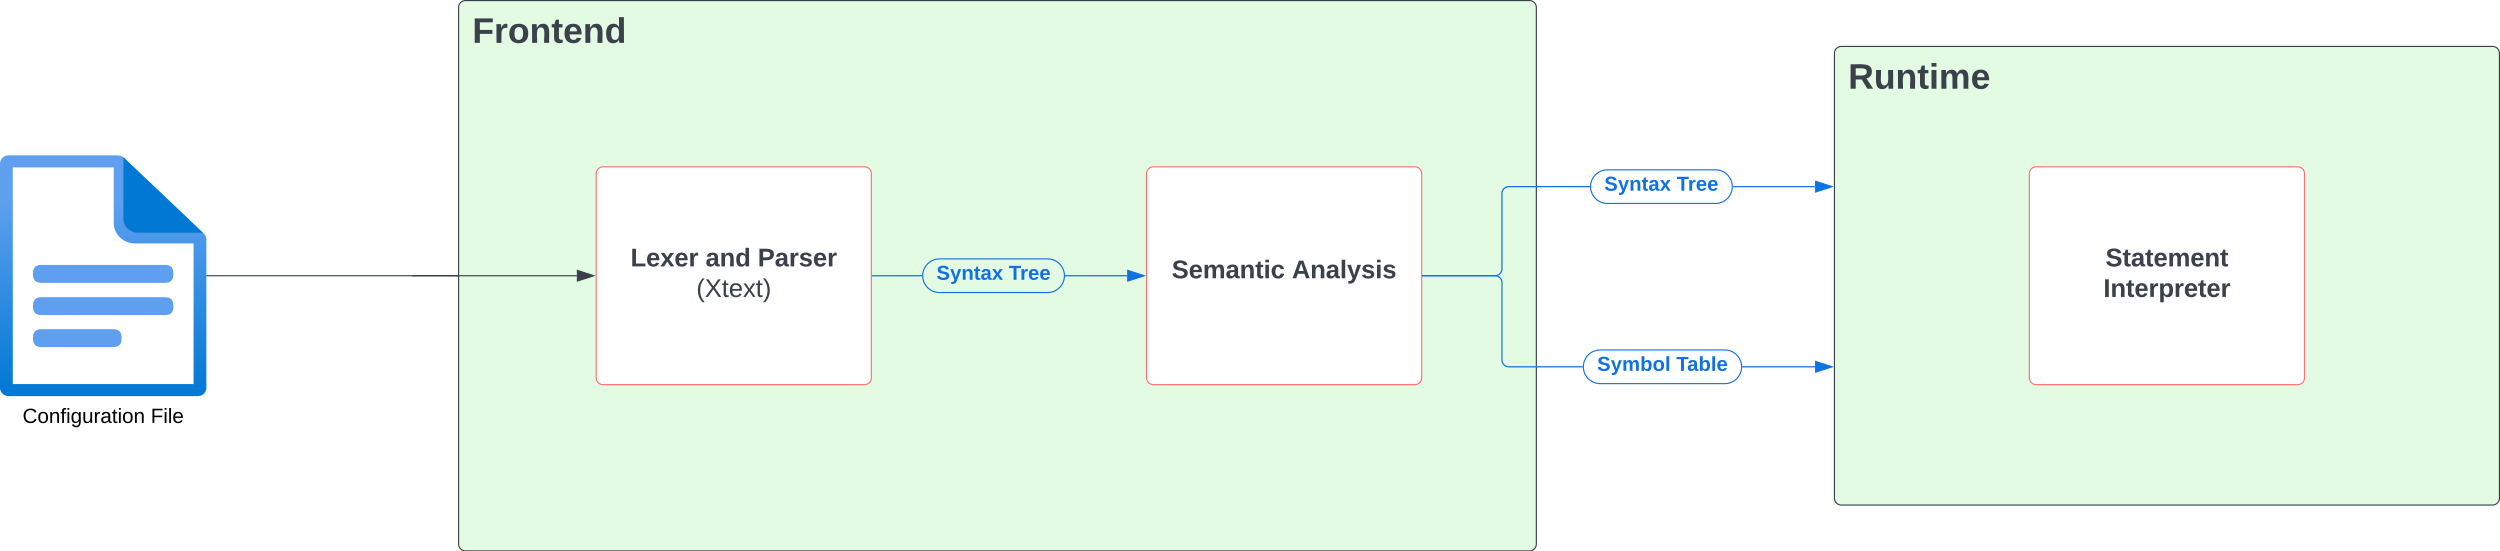 <svg xmlns="http://www.w3.org/2000/svg" xmlns:xlink="http://www.w3.org/1999/xlink" xmlns:lucid="lucid" width="2180.5" height="481"><g transform="translate(-240 -79.5)" lucid:page-tab-id="hbAVoGG5U~6y"><path d="M0 0h2500v1000H0z" fill="#fff"/><path d="M342.55 216.56h-93.8c-4.07 0-7.44 3.1-7.44 7.03v192.78c0 3.93 3.38 7.03 7.46 7.03h162.58c4.08 0 7.27-3.1 7.27-7.02V288.75c0-3.93-3.18-7.03-7.26-7.03h-54.07c-4.08 0-7.27-3.1-7.27-7.03v-51.1-.2c0-3.74-3.37-6.84-7.45-6.84z" stroke="#000" stroke-opacity="0" fill="#fff"/><path d="M339.18 225.5V274c0 9.88 8.28 17.65 18.54 17.86h51.12V414.5H251.16v-189h88.02m3.42-10.5h-95.04c-4.14 0-7.56 3.15-7.56 7.14v195.72c0 4 3.42 7.14 7.56 7.14h164.88c4.14 0 7.56-3.15 7.56-7.14V288.3c0-4-3.42-7.15-7.56-7.15h-54.72c-4.14 0-7.56-3.15-7.56-7.14v-51.86c0-4-3.24-7.14-7.56-7.14z" stroke="#000" stroke-opacity="0" fill="url(#a)"/><path d="M417.12 282.5l-69.48-65.94v53.74c-.07 6.73 5.63 12.14 12.65 12.2z" stroke="#000" stroke-opacity="0" fill="#0078d4"/><path d="M276.14 310.55h107.72c4.9 0 7.34 2.35 7.34 7.04v1.55c0 4.7-2.45 7.05-7.34 7.05H276.14c-4.9 0-7.34-2.35-7.34-7.05v-1.56c0-4.7 2.45-7.05 7.34-7.05zM276.14 338.7h107.72c4.9 0 7.34 2.34 7.34 7.03v1.56c0 4.7-2.45 7.03-7.34 7.03H276.14c-4.9 0-7.34-2.34-7.34-7.03v-1.57c0-4.7 2.45-7.04 7.34-7.04zM276.2 366.62h62.4c4.95 0 7.42 2.35 7.42 7.04v1.56c0 4.7-2.47 7.04-7.4 7.04h-62.4c-4.95 0-7.42-2.34-7.42-7.03v-1.57c0-4.7 2.47-7.04 7.4-7.04z" stroke="#000" stroke-opacity="0" fill="#5ea0ef"/><use xlink:href="#b" transform="matrix(1,0,0,1,210,434) translate(49.675 14.4)"/><use xlink:href="#c" transform="matrix(1,0,0,1,210,434) translate(161.475 14.4)"/><path d="M640 86a6 6 0 0 1 6-6h928a6 6 0 0 1 6 6v468a6 6 0 0 1-6 6H646a6 6 0 0 1-6-6z" stroke="#3a414a" fill="#e3fae3"/><use xlink:href="#d" transform="matrix(1,0,0,1,652,92) translate(0 24.889)"/><path d="M1840 126a6 6 0 0 1 6-6h568a6 6 0 0 1 6 6v388a6 6 0 0 1-6 6h-568a6 6 0 0 1-6-6z" stroke="#3a414a" fill="#e3fae3"/><use xlink:href="#e" transform="matrix(1,0,0,1,1852,132) translate(0 24.889)"/><path d="M760 231a6 6 0 0 1 6-6h228a6 6 0 0 1 6 6v178a6 6 0 0 1-6 6H766a6 6 0 0 1-6-6z" stroke="#fe7070" fill="#fff"/><use xlink:href="#f" transform="matrix(1,0,0,1,772,237) translate(17.969 74.84)"/><use xlink:href="#g" transform="matrix(1,0,0,1,772,237) translate(83.34 74.84)"/><use xlink:href="#h" transform="matrix(1,0,0,1,772,237) translate(128.895 74.84)"/><use xlink:href="#i" transform="matrix(1,0,0,1,772,237) translate(75.346 101.507)"/><path d="M1240 231a6 6 0 0 1 6-6h228a6 6 0 0 1 6 6v178a6 6 0 0 1-6 6h-228a6 6 0 0 1-6-6z" stroke="#fe7070" fill="#fff"/><use xlink:href="#j" transform="matrix(1,0,0,1,1252,237) translate(9.975 85.215)"/><use xlink:href="#k" transform="matrix(1,0,0,1,1252,237) translate(114.79 85.215)"/><path d="M420.5 320H639" stroke="#3a414a" fill="none"/><path d="M420.5 320.5h-.5v-1h.5zM639.5 320.5h-.5v-1h.5z" stroke="#3a414a" stroke-width=".05" fill="#3a414a"/><path d="M639 320h-39.5 143.62" stroke="#3a414a" fill="none"/><path d="M639.5 320.5h-.5v-1h.5z" stroke="#3a414a" stroke-width=".05" fill="#3a414a"/><path d="M757.88 320l-14.26 4.63v-9.26z" stroke="#3a414a" fill="#3a414a"/><path d="M1044.27 320.5H1001v-1h43.34zm178.85 0h-54.25l.04-.5-.03-.5h54.25z" stroke="#1071e5" stroke-width=".05" fill="#1071e5"/><path d="M1001 320.5h-.5v-1h.5z" fill="#1071e5"/><path d="M1001.04 320.52h-.56v-1.04h.56zm-.5-1v.96h.45v-.96z" stroke="#1071e5" stroke-width=".05" fill="#1071e5"/><path d="M1237.88 320l-14.26 4.63v-9.26z" fill="#1071e5"/><path d="M1239.5 320l-16.38 5.32v-10.64zm-15.38 3.95l12.14-3.95-12.14-3.95z" stroke="#1071e5" stroke-width=".05" fill="#1071e5"/><path d="M1044.8 320a14.67 14.67 0 0 1 14.67-14.67h94.27A14.67 14.67 0 0 1 1168.4 320a14.67 14.67 0 0 1-14.66 14.67h-94.27A14.67 14.67 0 0 1 1044.8 320z" stroke="#1071e5" fill-opacity="0"/><use xlink:href="#l" transform="matrix(1,0,0,1,1056.806,309.333) translate(0 14.222)"/><use xlink:href="#m" transform="matrix(1,0,0,1,1056.806,309.333) translate(63.111 14.222)"/><path d="M1626.73 242.8h-70.7l-.9.06-.83.2-.8.34-.73.45-.66.56-.55.66-.45.74-.33.8-.2.84-.07.88V314l-.08 1-.24 1-.4.93-.52.87-.66.78-.78.66-.87.53-.94.38-.98.24-1 .08H1481v-1h62.98l.88-.07.84-.2.8-.33.73-.45.66-.56.55-.67.45-.73.33-.8.2-.84.07-.88v-65.7l.08-1 .24-1 .4-.94.52-.87.66-.77.78-.66.87-.54.94-.4.98-.23 1-.08h70.83zm196.4 0h-71.8l.05-.5-.04-.5h71.78z" stroke="#1071e5" stroke-width=".05" fill="#1071e5"/><path d="M1481 320.5h-.5v-1h.5z" fill="#1071e5"/><path d="M1481.04 320.52h-.57v-1.04h.57zm-.5-1v.96h.45v-.96z" stroke="#1071e5" stroke-width=".05" fill="#1071e5"/><path d="M1837.88 242.3l-14.26 4.63v-9.27z" fill="#1071e5"/><path d="M1839.5 242.3l-16.38 5.32v-10.65zm-15.38 3.94l12.14-3.95-12.14-3.95z" stroke="#1071e5" stroke-width=".05" fill="#1071e5"/><path d="M1627.27 242.3a14.67 14.67 0 0 1 14.67-14.67h94.27a14.67 14.67 0 0 1 14.68 14.66 14.67 14.67 0 0 1-14.67 14.66h-94.26a14.67 14.67 0 0 1-14.67-14.66z" stroke="#1071e5" fill-opacity="0"/><use xlink:href="#l" transform="matrix(1,0,0,1,1639.273,231.628) translate(0 14.222)"/><use xlink:href="#m" transform="matrix(1,0,0,1,1639.273,231.628) translate(63.111 14.222)"/><path d="M1545.02 319.58l1 .24.93.4.87.52.78.66.66.78.53.87.38.94.24.98.08 1v67.42l.07.88.2.84.33.8.45.73.56.66.67.57.73.45.8.33.84.2.88.07h64.54l-.08 1h-64.5l-1-.08-1-.23-.93-.4-.87-.52-.78-.66-.66-.78-.53-.87-.38-.94-.24-1-.08-1v-67.4l-.07-.9-.2-.83-.33-.8-.45-.73-.56-.66-.67-.55-.73-.45-.8-.33-.84-.2-.88-.07H1481v-1h63.02zm278.1 79.34v1h-63.6l.03-.5-.04-.5z" stroke="#1071e5" stroke-width=".05" fill="#1071e5"/><path d="M1481 320.5h-.5v-1h.5z" fill="#1071e5"/><path d="M1481.04 320.52h-.57v-1.04h.57zm-.5-1v.96h.45v-.96z" stroke="#1071e5" stroke-width=".05" fill="#1071e5"/><path d="M1837.88 399.42l-14.26 4.64v-9.27z" fill="#1071e5"/><path d="M1839.5 399.42l-16.38 5.32V394.1zm-15.38 3.95l12.14-3.95-12.14-3.94z" stroke="#1071e5" stroke-width=".05" fill="#1071e5"/><path d="M1621.02 399.42a14.67 14.67 0 0 1 14.67-14.67h108.68a14.67 14.67 0 0 1 14.67 14.67 14.67 14.67 0 0 1-14.67 14.67h-108.7a14.67 14.67 0 0 1-14.66-14.68z" stroke="#1071e5" fill-opacity="0"/><g><use xlink:href="#n" transform="matrix(1,0,0,1,1633.021,388.755) translate(0 14.222)"/><use xlink:href="#o" transform="matrix(1,0,0,1,1633.021,388.755) translate(69.037 14.222)"/></g><path d="M2010 231a6 6 0 0 1 6-6h228a6 6 0 0 1 6 6v178a6 6 0 0 1-6 6h-228a6 6 0 0 1-6-6z" stroke="#fe7070" fill="#fff"/><g><use xlink:href="#p" transform="matrix(1,0,0,1,2022,237) translate(54.42 74.84)"/><use xlink:href="#q" transform="matrix(1,0,0,1,2022,237) translate(52.568 101.507)"/></g><defs><linearGradient gradientUnits="userSpaceOnUse" id="a" x1="330" y1="425" x2="330" y2="215"><stop offset="0%" stop-color="#0078d4"/><stop offset="81.7%" stop-color="#5ea0ef"/></linearGradient><path d="M212-179c-10-28-35-45-73-45-59 0-87 40-87 99 0 60 29 101 89 101 43 0 62-24 78-52l27 14C228-24 195 4 139 4 59 4 22-46 18-125c-6-104 99-153 187-111 19 9 31 26 39 46" id="r"/><path d="M100-194c62-1 85 37 85 99 1 63-27 99-86 99S16-35 15-95c0-66 28-99 85-99zM99-20c44 1 53-31 53-75 0-43-8-75-51-75s-53 32-53 75 10 74 51 75" id="s"/><path d="M117-194c89-4 53 116 60 194h-32v-121c0-31-8-49-39-48C34-167 62-67 57 0H25l-1-190h30c1 10-1 24 2 32 11-22 29-35 61-36" id="t"/><path d="M101-234c-31-9-42 10-38 44h38v23H63V0H32v-167H5v-23h27c-7-52 17-82 69-68v24" id="u"/><path d="M24-231v-30h32v30H24zM24 0v-190h32V0H24" id="v"/><path d="M177-190C167-65 218 103 67 71c-23-6-38-20-44-43l32-5c15 47 100 32 89-28v-30C133-14 115 1 83 1 29 1 15-40 15-95c0-56 16-97 71-98 29-1 48 16 59 35 1-10 0-23 2-32h30zM94-22c36 0 50-32 50-73 0-42-14-75-50-75-39 0-46 34-46 75s6 73 46 73" id="w"/><path d="M84 4C-5 8 30-112 23-190h32v120c0 31 7 50 39 49 72-2 45-101 50-169h31l1 190h-30c-1-10 1-25-2-33-11 22-28 36-60 37" id="x"/><path d="M114-163C36-179 61-72 57 0H25l-1-190h30c1 12-1 29 2 39 6-27 23-49 58-41v29" id="y"/><path d="M141-36C126-15 110 5 73 4 37 3 15-17 15-53c-1-64 63-63 125-63 3-35-9-54-41-54-24 1-41 7-42 31l-33-3c5-37 33-52 76-52 45 0 72 20 72 64v82c-1 20 7 32 28 27v20c-31 9-61-2-59-35zM48-53c0 20 12 33 32 33 41-3 63-29 60-74-43 2-92-5-92 41" id="z"/><path d="M59-47c-2 24 18 29 38 22v24C64 9 27 4 27-40v-127H5v-23h24l9-43h21v43h35v23H59v120" id="A"/><g id="b"><use transform="matrix(0.05,0,0,0.05,0,0)" xlink:href="#r"/><use transform="matrix(0.05,0,0,0.05,12.95,0)" xlink:href="#s"/><use transform="matrix(0.05,0,0,0.05,22.95,0)" xlink:href="#t"/><use transform="matrix(0.05,0,0,0.05,32.95,0)" xlink:href="#u"/><use transform="matrix(0.05,0,0,0.05,37.95,0)" xlink:href="#v"/><use transform="matrix(0.05,0,0,0.05,41.9,0)" xlink:href="#w"/><use transform="matrix(0.05,0,0,0.05,51.9,0)" xlink:href="#x"/><use transform="matrix(0.05,0,0,0.05,61.9,0)" xlink:href="#y"/><use transform="matrix(0.05,0,0,0.05,67.85,0)" xlink:href="#z"/><use transform="matrix(0.05,0,0,0.05,77.85,0)" xlink:href="#A"/><use transform="matrix(0.05,0,0,0.05,82.85,0)" xlink:href="#v"/><use transform="matrix(0.05,0,0,0.05,86.8,0)" xlink:href="#s"/><use transform="matrix(0.05,0,0,0.05,96.8,0)" xlink:href="#t"/></g><path d="M63-220v92h138v28H63V0H30v-248h175v28H63" id="B"/><path d="M24 0v-261h32V0H24" id="C"/><path d="M100-194c63 0 86 42 84 106H49c0 40 14 67 53 68 26 1 43-12 49-29l28 8c-11 28-37 45-77 45C44 4 14-33 15-96c1-61 26-98 85-98zm52 81c6-60-76-77-97-28-3 7-6 17-6 28h103" id="D"/><g id="c"><use transform="matrix(0.05,0,0,0.05,0,0)" xlink:href="#B"/><use transform="matrix(0.05,0,0,0.05,10.95,0)" xlink:href="#v"/><use transform="matrix(0.05,0,0,0.05,14.9,0)" xlink:href="#C"/><use transform="matrix(0.05,0,0,0.05,18.85,0)" xlink:href="#D"/></g><path fill="#3a414a" d="M76-208v77h127v40H76V0H24v-248h183v40H76" id="E"/><path fill="#3a414a" d="M135-150c-39-12-60 13-60 57V0H25l-1-190h47c2 13-1 29 3 40 6-28 27-53 61-41v41" id="F"/><path fill="#3a414a" d="M110-194c64 0 96 36 96 99 0 64-35 99-97 99-61 0-95-36-95-99 0-62 34-99 96-99zm-1 164c35 0 45-28 45-65 0-40-10-65-43-65-34 0-45 26-45 65 0 36 10 65 43 65" id="G"/><path fill="#3a414a" d="M135-194c87-1 58 113 63 194h-50c-7-57 23-157-34-157-59 0-34 97-39 157H25l-1-190h47c2 12-1 28 3 38 12-26 28-41 61-42" id="H"/><path fill="#3a414a" d="M115-3C79 11 28 4 28-45v-112H4v-33h27l15-45h31v45h36v33H77v99c-1 23 16 31 38 25v30" id="I"/><path fill="#3a414a" d="M185-48c-13 30-37 53-82 52C43 2 14-33 14-96s30-98 90-98c62 0 83 45 84 108H66c0 31 8 55 39 56 18 0 30-7 34-22zm-45-69c5-46-57-63-70-21-2 6-4 13-4 21h74" id="J"/><path fill="#3a414a" d="M88-194c31-1 46 15 58 34l-1-101h50l1 261h-48c-2-10 0-23-3-31C134-8 116 4 84 4 32 4 16-41 15-95c0-56 19-97 73-99zm17 164c33 0 40-30 41-66 1-37-9-64-41-64s-38 30-39 65c0 43 13 65 39 65" id="K"/><g id="d"><use transform="matrix(0.086,0,0,0.086,0,0)" xlink:href="#E"/><use transform="matrix(0.086,0,0,0.086,18.926,0)" xlink:href="#F"/><use transform="matrix(0.086,0,0,0.086,31.025,0)" xlink:href="#G"/><use transform="matrix(0.086,0,0,0.086,49.951,0)" xlink:href="#H"/><use transform="matrix(0.086,0,0,0.086,68.877,0)" xlink:href="#I"/><use transform="matrix(0.086,0,0,0.086,79.16,0)" xlink:href="#J"/><use transform="matrix(0.086,0,0,0.086,96.444,0)" xlink:href="#H"/><use transform="matrix(0.086,0,0,0.086,115.37,0)" xlink:href="#K"/></g><path fill="#3a414a" d="M240-174c0 40-23 61-54 70L253 0h-59l-57-94H76V0H24v-248c93 4 217-23 216 74zM76-134c48-2 112 12 112-38 0-48-66-32-112-35v73" id="L"/><path fill="#3a414a" d="M85 4C-2 5 27-109 22-190h50c7 57-23 150 33 157 60-5 35-97 40-157h50l1 190h-47c-2-12 1-28-3-38-12 25-28 42-61 42" id="M"/><path fill="#3a414a" d="M25-224v-37h50v37H25zM25 0v-190h50V0H25" id="N"/><path fill="#3a414a" d="M220-157c-53 9-28 100-34 157h-49v-107c1-27-5-49-29-50C55-147 81-57 75 0H25l-1-190h47c2 12-1 28 3 38 10-53 101-56 108 0 13-22 24-43 59-42 82 1 51 116 57 194h-49v-107c-1-25-5-48-29-50" id="O"/><g id="e"><use transform="matrix(0.086,0,0,0.086,0,0)" xlink:href="#L"/><use transform="matrix(0.086,0,0,0.086,22.383,0)" xlink:href="#M"/><use transform="matrix(0.086,0,0,0.086,41.309,0)" xlink:href="#H"/><use transform="matrix(0.086,0,0,0.086,60.235,0)" xlink:href="#I"/><use transform="matrix(0.086,0,0,0.086,70.519,0)" xlink:href="#N"/><use transform="matrix(0.086,0,0,0.086,79.16,0)" xlink:href="#O"/><use transform="matrix(0.086,0,0,0.086,106.815,0)" xlink:href="#J"/></g><path fill="#3a414a" d="M24 0v-248h52v208h133V0H24" id="P"/><path fill="#3a414a" d="M144 0l-44-69L55 0H2l70-98-66-92h53l41 62 40-62h54l-67 91 71 99h-54" id="Q"/><g id="f"><use transform="matrix(0.062,0,0,0.062,0,0)" xlink:href="#P"/><use transform="matrix(0.062,0,0,0.062,13.519,0)" xlink:href="#J"/><use transform="matrix(0.062,0,0,0.062,25.864,0)" xlink:href="#Q"/><use transform="matrix(0.062,0,0,0.062,38.21,0)" xlink:href="#J"/><use transform="matrix(0.062,0,0,0.062,50.556,0)" xlink:href="#F"/></g><path fill="#3a414a" d="M133-34C117-15 103 5 69 4 32 3 11-16 11-54c-1-60 55-63 116-61 1-26-3-47-28-47-18 1-26 9-28 27l-52-2c7-38 36-58 82-57s74 22 75 68l1 82c-1 14 12 18 25 15v27c-30 8-71 5-69-32zm-48 3c29 0 43-24 42-57-32 0-66-3-65 30 0 17 8 27 23 27" id="R"/><g id="g"><use transform="matrix(0.062,0,0,0.062,0,0)" xlink:href="#R"/><use transform="matrix(0.062,0,0,0.062,12.346,0)" xlink:href="#H"/><use transform="matrix(0.062,0,0,0.062,25.864,0)" xlink:href="#K"/></g><path fill="#3a414a" d="M24-248c93 1 206-16 204 79-1 75-69 88-152 82V0H24v-248zm52 121c47 0 100 7 100-41 0-47-54-39-100-39v80" id="S"/><path fill="#3a414a" d="M137-138c1-29-70-34-71-4 15 46 118 7 119 86 1 83-164 76-172 9l43-7c4 19 20 25 44 25 33 8 57-30 24-41C81-84 22-81 20-136c-2-80 154-74 161-7" id="T"/><g id="h"><use transform="matrix(0.062,0,0,0.062,0,0)" xlink:href="#S"/><use transform="matrix(0.062,0,0,0.062,14.815,0)" xlink:href="#R"/><use transform="matrix(0.062,0,0,0.062,27.16,0)" xlink:href="#F"/><use transform="matrix(0.062,0,0,0.062,35.802,0)" xlink:href="#T"/><use transform="matrix(0.062,0,0,0.062,48.148,0)" xlink:href="#J"/><use transform="matrix(0.062,0,0,0.062,60.494,0)" xlink:href="#F"/></g><path fill="#3a414a" d="M87 75C49 33 22-17 22-94c0-76 28-126 65-167h31c-38 41-64 92-64 168S80 34 118 75H87" id="U"/><path fill="#3a414a" d="M195 0l-74-108L45 0H8l94-129-87-119h37l69 98 67-98h37l-84 118L233 0h-38" id="V"/><path fill="#3a414a" d="M59-47c-2 24 18 29 38 22v24C64 9 27 4 27-40v-127H5v-23h24l9-43h21v43h35v23H59v120" id="W"/><path fill="#3a414a" d="M100-194c63 0 86 42 84 106H49c0 40 14 67 53 68 26 1 43-12 49-29l28 8c-11 28-37 45-77 45C44 4 14-33 15-96c1-61 26-98 85-98zm52 81c6-60-76-77-97-28-3 7-6 17-6 28h103" id="X"/><path fill="#3a414a" d="M141 0L90-78 38 0H4l68-98-65-92h35l48 74 47-74h35l-64 92 68 98h-35" id="Y"/><path fill="#3a414a" d="M33-261c38 41 65 92 65 168S71 34 33 75H2C39 34 66-17 66-93S39-220 2-261h31" id="Z"/><g id="i"><use transform="matrix(0.062,0,0,0.062,0,0)" xlink:href="#U"/><use transform="matrix(0.062,0,0,0.062,7.346,0)" xlink:href="#V"/><use transform="matrix(0.062,0,0,0.062,22.16,0)" xlink:href="#W"/><use transform="matrix(0.062,0,0,0.062,28.333,0)" xlink:href="#X"/><use transform="matrix(0.062,0,0,0.062,40.679,0)" xlink:href="#Y"/><use transform="matrix(0.062,0,0,0.062,51.79,0)" xlink:href="#W"/><use transform="matrix(0.062,0,0,0.062,57.963,0)" xlink:href="#Z"/></g><path fill="#3a414a" d="M169-182c-1-43-94-46-97-3 18 66 151 10 154 114 3 95-165 93-204 36-6-8-10-19-12-30l50-8c3 46 112 56 116 5-17-69-150-10-154-114-4-87 153-88 188-35 5 8 8 18 10 28" id="aa"/><path fill="#3a414a" d="M190-63c-7 42-38 67-86 67-59 0-84-38-90-98-12-110 154-137 174-36l-49 2c-2-19-15-32-35-32-30 0-35 28-38 64-6 74 65 87 74 30" id="ab"/><g id="j"><use transform="matrix(0.062,0,0,0.062,0,0)" xlink:href="#aa"/><use transform="matrix(0.062,0,0,0.062,14.815,0)" xlink:href="#J"/><use transform="matrix(0.062,0,0,0.062,27.16,0)" xlink:href="#O"/><use transform="matrix(0.062,0,0,0.062,46.914,0)" xlink:href="#R"/><use transform="matrix(0.062,0,0,0.062,59.259,0)" xlink:href="#H"/><use transform="matrix(0.062,0,0,0.062,72.778,0)" xlink:href="#I"/><use transform="matrix(0.062,0,0,0.062,80.123,0)" xlink:href="#N"/><use transform="matrix(0.062,0,0,0.062,86.296,0)" xlink:href="#ab"/></g><path fill="#3a414a" d="M199 0l-22-63H83L61 0H9l90-248h61L250 0h-51zm-33-102l-36-108c-10 38-24 72-36 108h72" id="ac"/><path fill="#3a414a" d="M25 0v-261h50V0H25" id="ad"/><path fill="#3a414a" d="M123 10C108 53 80 86 19 72V37c35 8 53-11 59-39L3-190h52l48 148c12-52 28-100 44-148h51" id="ae"/><g id="k"><use transform="matrix(0.062,0,0,0.062,0,0)" xlink:href="#ac"/><use transform="matrix(0.062,0,0,0.062,15.988,0)" xlink:href="#H"/><use transform="matrix(0.062,0,0,0.062,29.506,0)" xlink:href="#R"/><use transform="matrix(0.062,0,0,0.062,41.852,0)" xlink:href="#ad"/><use transform="matrix(0.062,0,0,0.062,48.025,0)" xlink:href="#ae"/><use transform="matrix(0.062,0,0,0.062,60.37,0)" xlink:href="#T"/><use transform="matrix(0.062,0,0,0.062,72.716,0)" xlink:href="#N"/><use transform="matrix(0.062,0,0,0.062,78.889,0)" xlink:href="#T"/></g><path fill="#1071e5" d="M169-182c-1-43-94-46-97-3 18 66 151 10 154 114 3 95-165 93-204 36-6-8-10-19-12-30l50-8c3 46 112 56 116 5-17-69-150-10-154-114-4-87 153-88 188-35 5 8 8 18 10 28" id="af"/><path fill="#1071e5" d="M123 10C108 53 80 86 19 72V37c35 8 53-11 59-39L3-190h52l48 148c12-52 28-100 44-148h51" id="ag"/><path fill="#1071e5" d="M135-194c87-1 58 113 63 194h-50c-7-57 23-157-34-157-59 0-34 97-39 157H25l-1-190h47c2 12-1 28 3 38 12-26 28-41 61-42" id="ah"/><path fill="#1071e5" d="M115-3C79 11 28 4 28-45v-112H4v-33h27l15-45h31v45h36v33H77v99c-1 23 16 31 38 25v30" id="ai"/><path fill="#1071e5" d="M133-34C117-15 103 5 69 4 32 3 11-16 11-54c-1-60 55-63 116-61 1-26-3-47-28-47-18 1-26 9-28 27l-52-2c7-38 36-58 82-57s74 22 75 68l1 82c-1 14 12 18 25 15v27c-30 8-71 5-69-32zm-48 3c29 0 43-24 42-57-32 0-66-3-65 30 0 17 8 27 23 27" id="aj"/><path fill="#1071e5" d="M144 0l-44-69L55 0H2l70-98-66-92h53l41 62 40-62h54l-67 91 71 99h-54" id="ak"/><g id="l"><use transform="matrix(0.049,0,0,0.049,0,0)" xlink:href="#af"/><use transform="matrix(0.049,0,0,0.049,11.852,0)" xlink:href="#ag"/><use transform="matrix(0.049,0,0,0.049,21.728,0)" xlink:href="#ah"/><use transform="matrix(0.049,0,0,0.049,32.543,0)" xlink:href="#ai"/><use transform="matrix(0.049,0,0,0.049,38.42,0)" xlink:href="#aj"/><use transform="matrix(0.049,0,0,0.049,48.296,0)" xlink:href="#ak"/></g><path fill="#1071e5" d="M136-208V0H84v-208H4v-40h212v40h-80" id="al"/><path fill="#1071e5" d="M135-150c-39-12-60 13-60 57V0H25l-1-190h47c2 13-1 29 3 40 6-28 27-53 61-41v41" id="am"/><path fill="#1071e5" d="M185-48c-13 30-37 53-82 52C43 2 14-33 14-96s30-98 90-98c62 0 83 45 84 108H66c0 31 8 55 39 56 18 0 30-7 34-22zm-45-69c5-46-57-63-70-21-2 6-4 13-4 21h74" id="an"/><g id="m"><use transform="matrix(0.049,0,0,0.049,0,0)" xlink:href="#al"/><use transform="matrix(0.049,0,0,0.049,9.827,0)" xlink:href="#am"/><use transform="matrix(0.049,0,0,0.049,16.741,0)" xlink:href="#an"/><use transform="matrix(0.049,0,0,0.049,26.617,0)" xlink:href="#an"/></g><path fill="#1071e5" d="M220-157c-53 9-28 100-34 157h-49v-107c1-27-5-49-29-50C55-147 81-57 75 0H25l-1-190h47c2 12-1 28 3 38 10-53 101-56 108 0 13-22 24-43 59-42 82 1 51 116 57 194h-49v-107c-1-25-5-48-29-50" id="ao"/><path fill="#1071e5" d="M135-194c52 0 70 43 70 98 0 56-19 99-73 100-30 1-46-15-58-35L72 0H24l1-261h50v104c11-23 29-37 60-37zM114-30c31 0 40-27 40-66 0-37-7-63-39-63s-41 28-41 65c0 36 8 64 40 64" id="ap"/><path fill="#1071e5" d="M110-194c64 0 96 36 96 99 0 64-35 99-97 99-61 0-95-36-95-99 0-62 34-99 96-99zm-1 164c35 0 45-28 45-65 0-40-10-65-43-65-34 0-45 26-45 65 0 36 10 65 43 65" id="aq"/><path fill="#1071e5" d="M25 0v-261h50V0H25" id="ar"/><g id="n"><use transform="matrix(0.049,0,0,0.049,0,0)" xlink:href="#af"/><use transform="matrix(0.049,0,0,0.049,11.852,0)" xlink:href="#ag"/><use transform="matrix(0.049,0,0,0.049,21.728,0)" xlink:href="#ao"/><use transform="matrix(0.049,0,0,0.049,37.531,0)" xlink:href="#ap"/><use transform="matrix(0.049,0,0,0.049,48.346,0)" xlink:href="#aq"/><use transform="matrix(0.049,0,0,0.049,59.16,0)" xlink:href="#ar"/></g><g id="o"><use transform="matrix(0.049,0,0,0.049,0,0)" xlink:href="#al"/><use transform="matrix(0.049,0,0,0.049,9.481,0)" xlink:href="#aj"/><use transform="matrix(0.049,0,0,0.049,19.358,0)" xlink:href="#ap"/><use transform="matrix(0.049,0,0,0.049,30.173,0)" xlink:href="#ar"/><use transform="matrix(0.049,0,0,0.049,35.111,0)" xlink:href="#an"/></g><g id="p"><use transform="matrix(0.062,0,0,0.062,0,0)" xlink:href="#aa"/><use transform="matrix(0.062,0,0,0.062,14.815,0)" xlink:href="#I"/><use transform="matrix(0.062,0,0,0.062,22.16,0)" xlink:href="#R"/><use transform="matrix(0.062,0,0,0.062,34.506,0)" xlink:href="#I"/><use transform="matrix(0.062,0,0,0.062,41.852,0)" xlink:href="#J"/><use transform="matrix(0.062,0,0,0.062,54.198,0)" xlink:href="#O"/><use transform="matrix(0.062,0,0,0.062,73.951,0)" xlink:href="#J"/><use transform="matrix(0.062,0,0,0.062,86.296,0)" xlink:href="#H"/><use transform="matrix(0.062,0,0,0.062,99.815,0)" xlink:href="#I"/></g><path fill="#3a414a" d="M24 0v-248h52V0H24" id="as"/><path fill="#3a414a" d="M135-194c53 0 70 44 70 98 0 56-19 98-73 100-31 1-45-17-59-34 3 33 2 69 2 105H25l-1-265h48c2 10 0 23 3 31 11-24 29-35 60-35zM114-30c33 0 39-31 40-66 0-38-9-64-40-64-56 0-55 130 0 130" id="at"/><g id="q"><use transform="matrix(0.062,0,0,0.062,0,0)" xlink:href="#as"/><use transform="matrix(0.062,0,0,0.062,6.173,0)" xlink:href="#H"/><use transform="matrix(0.062,0,0,0.062,19.691,0)" xlink:href="#I"/><use transform="matrix(0.062,0,0,0.062,27.037,0)" xlink:href="#J"/><use transform="matrix(0.062,0,0,0.062,39.383,0)" xlink:href="#F"/><use transform="matrix(0.062,0,0,0.062,48.025,0)" xlink:href="#at"/><use transform="matrix(0.062,0,0,0.062,61.543,0)" xlink:href="#F"/><use transform="matrix(0.062,0,0,0.062,70.185,0)" xlink:href="#J"/><use transform="matrix(0.062,0,0,0.062,82.531,0)" xlink:href="#I"/><use transform="matrix(0.062,0,0,0.062,89.877,0)" xlink:href="#J"/><use transform="matrix(0.062,0,0,0.062,102.222,0)" xlink:href="#F"/></g></defs></g></svg>
